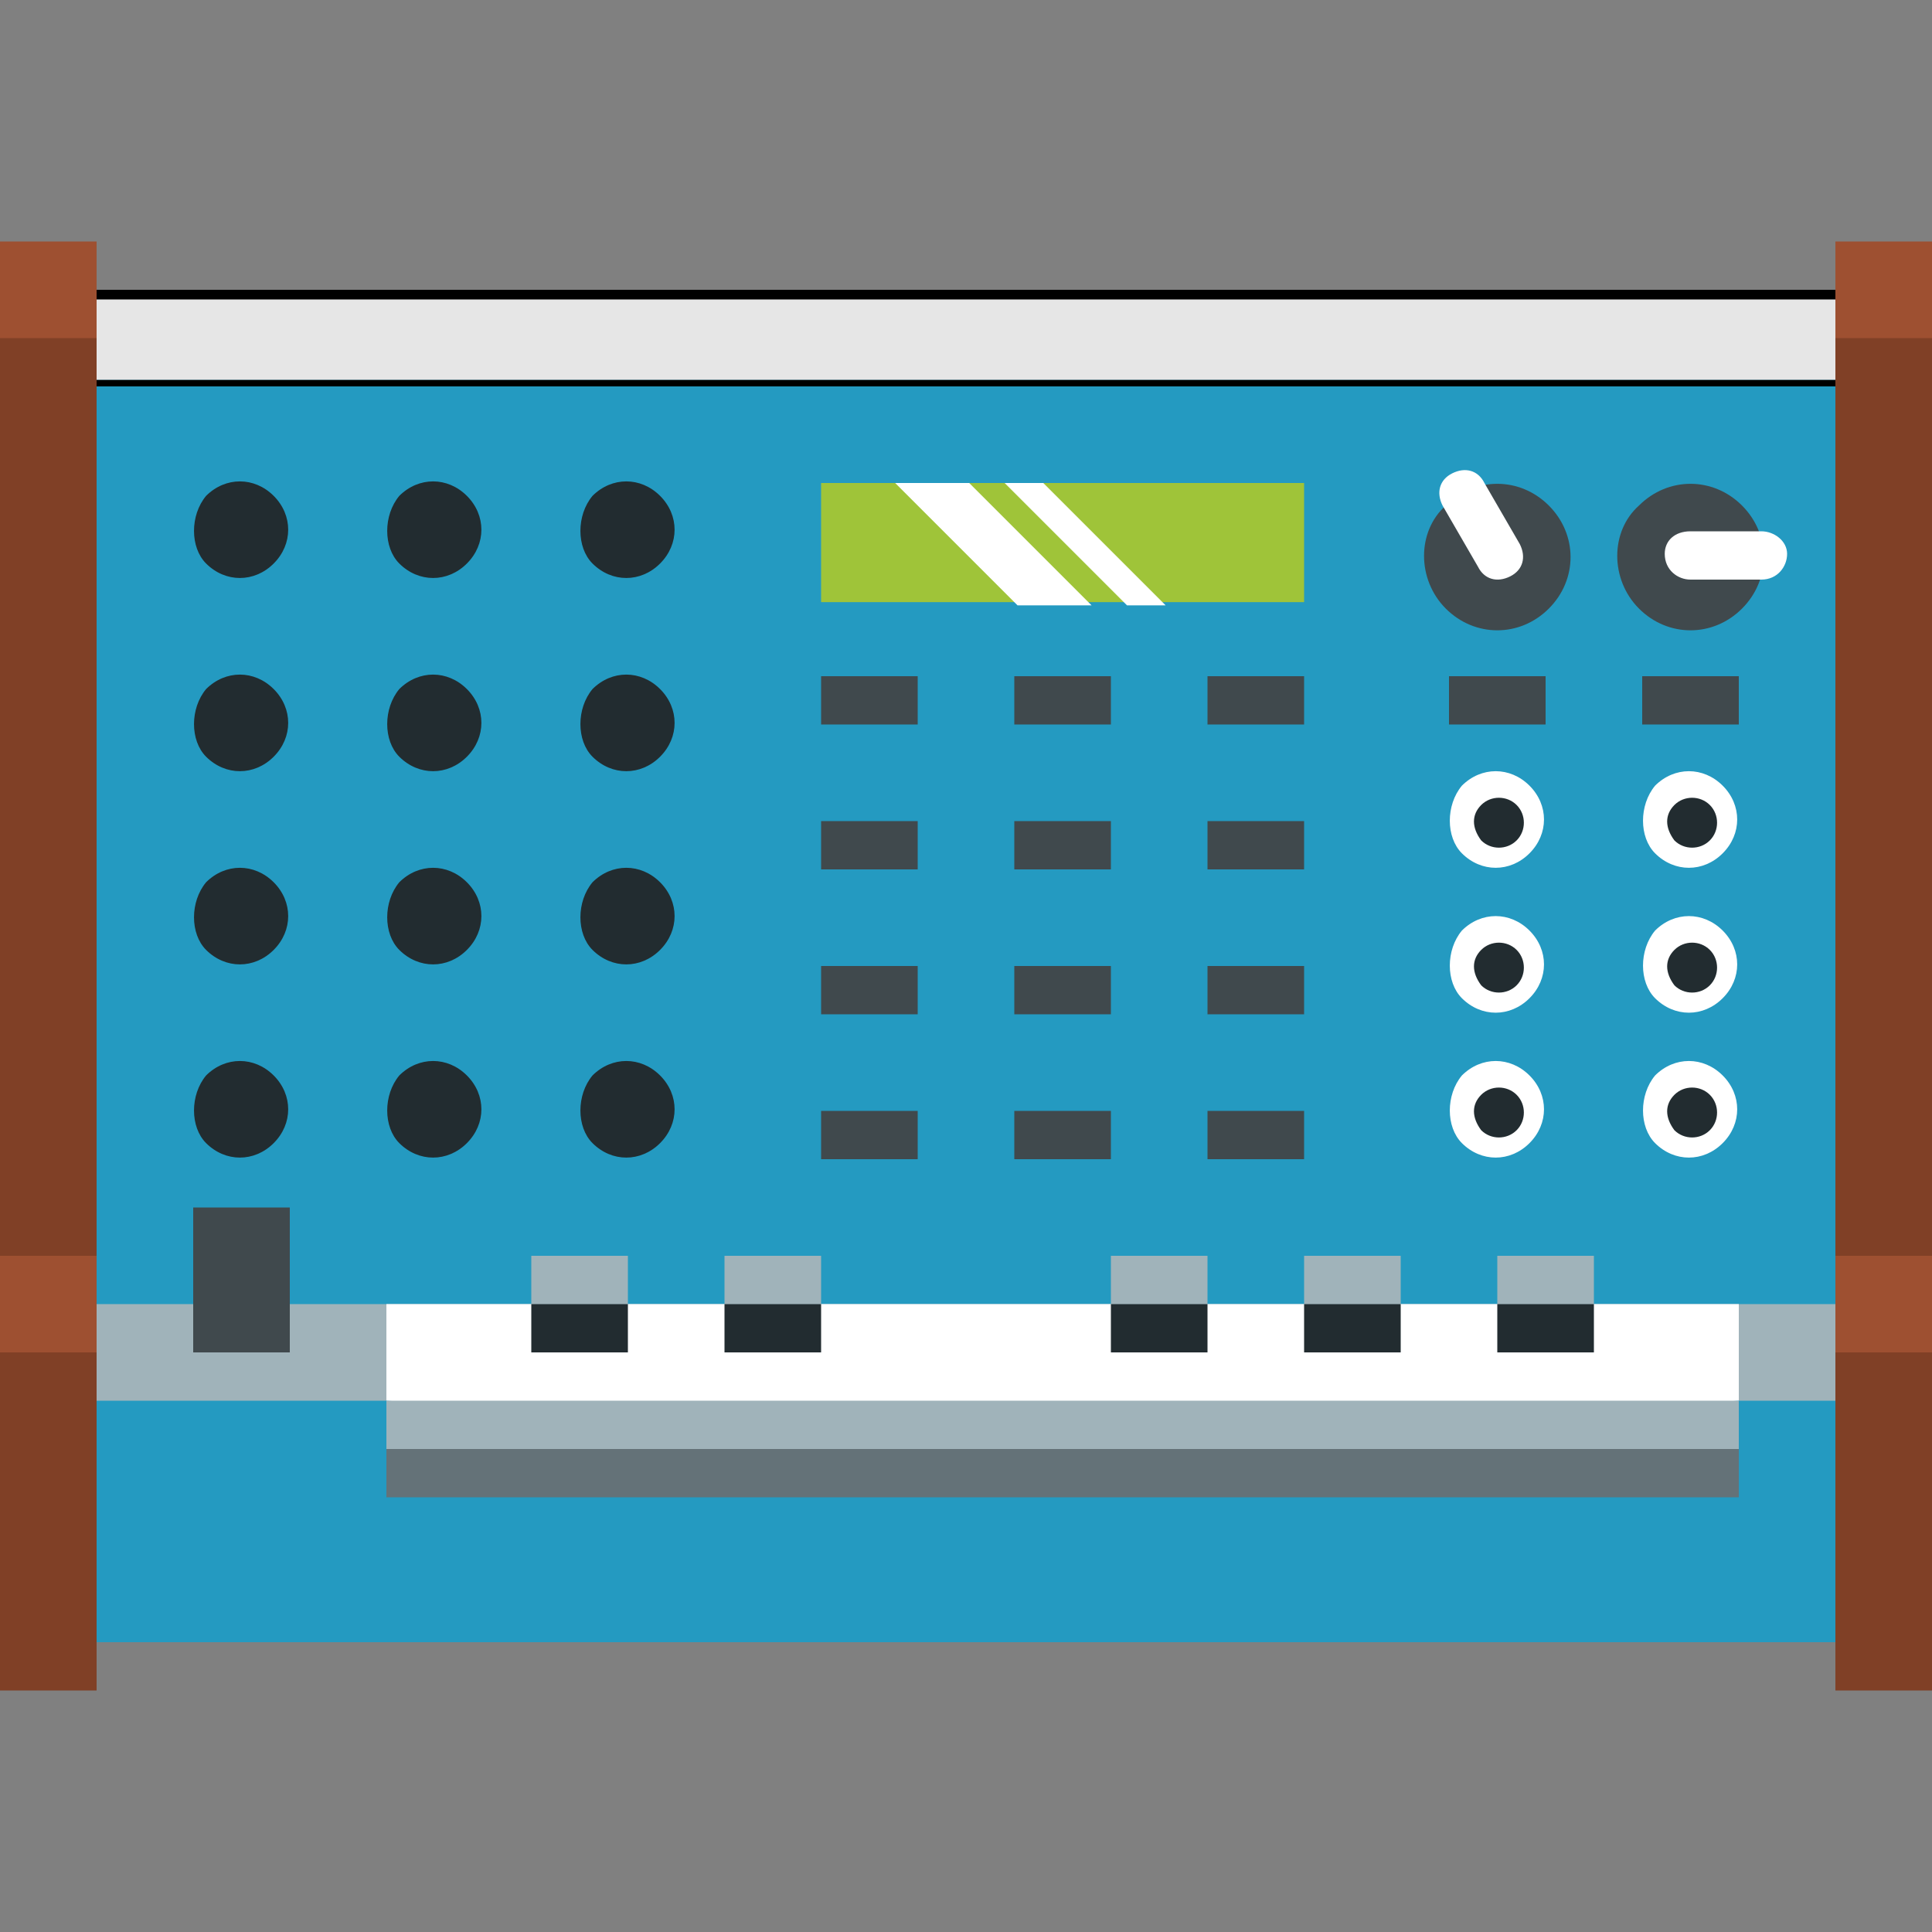 <svg enable-background="new 0 0 60 60" height="60" viewBox="0 0 60 60" width="60" xmlns="http://www.w3.org/2000/svg"><rect x="0" y="0" width="60" height="60" fill="#808080" stroke="none"/><path d="m1.5 46.5h57v-36h-57z" fill="#249ac1"/><path d="m1.6 9.1h56.7v2.7h-56.7z" fill="#e6e6e6"/><path d="m58.2 9.3v2.5h-56.4v-2.5zm.3-.3h-57v3h57z"/><path d="m3 40.5h54v9h-54z" fill="#a0b3ba"/><path d="m54 40.5h-42v4.5h42z" fill="#fff"/><path d="m1.5 43.5h10.5l21 1.5 21-1.5h4.5v7.5h-57z" fill="#249ac1"/><path d="m16.5 40.5h3v-1.5h-3zm30 0h3v-1.5h-3zm-6 0h3v-1.5h-3zm-6 0h3v-1.5h-3zm-12 0h3v-1.5h-3z" fill="#a0b3ba"/><path d="m25.5 15h15v3.7h-15z" fill="#9fc439"/><path d="m54 45.8h-42v-2.3h42z" fill="#a0b3ba"/><path d="m6 42h3v-4.5h-3z" fill="#40494d"/><path d="m6.4 15.4c.6-.6 1.5-.6 2.1 0s.6 1.5 0 2.1-1.5.6-2.1 0c-.5-.5-.5-1.5 0-2.1zm12 18c.6-.6 1.5-.6 2.1 0s.6 1.5 0 2.1-1.5.6-2.1 0c-.5-.5-.5-1.5 0-2.1zm-6 0c.6-.6 1.5-.6 2.1 0s.6 1.5 0 2.1-1.5.6-2.1 0c-.5-.5-.5-1.5 0-2.1zm-6 0c.6-.6 1.5-.6 2.1 0s.6 1.5 0 2.1-1.5.6-2.1 0c-.5-.5-.5-1.5 0-2.1zm12-6c.6-.6 1.5-.6 2.1 0s.6 1.5 0 2.1-1.5.6-2.1 0c-.5-.5-.5-1.5 0-2.1zm-6 0c.6-.6 1.5-.6 2.1 0s.6 1.5 0 2.1-1.5.6-2.1 0c-.5-.5-.5-1.5 0-2.1zm-6 0c.6-.6 1.5-.6 2.1 0s.6 1.5 0 2.1-1.5.6-2.1 0c-.5-.5-.5-1.5 0-2.1zm12-6c.6-.6 1.5-.6 2.1 0s.6 1.5 0 2.1-1.5.6-2.1 0c-.5-.5-.5-1.5 0-2.1zm-6 0c.6-.6 1.5-.6 2.1 0s.6 1.5 0 2.1-1.5.6-2.1 0c-.5-.5-.5-1.5 0-2.1zm-6 0c.6-.6 1.5-.6 2.1 0s.6 1.5 0 2.1-1.5.6-2.1 0c-.5-.5-.5-1.5 0-2.1zm12-6c.6-.6 1.5-.6 2.1 0s.6 1.5 0 2.1-1.5.6-2.1 0c-.5-.5-.5-1.5 0-2.1zm-6 0c.6-.6 1.5-.6 2.1 0s.6 1.5 0 2.1-1.5.6-2.1 0c-.5-.5-.5-1.5 0-2.1z" fill="#222c30"/><path d="m50.9 15.7c.9-.9 2.3-.9 3.2 0s.9 2.3 0 3.2-2.3.9-3.2 0-.9-2.4 0-3.2z" fill="#40494d"/><path d="m45.4 28.9c.6-.6 1.5-.6 2.1 0s.6 1.5 0 2.1-1.5.6-2.1 0c-.5-.5-.5-1.5 0-2.1zm6 4.5c.6-.6 1.5-.6 2.1 0s.6 1.5 0 2.1-1.5.6-2.1 0c-.5-.5-.5-1.5 0-2.1zm-6 0c.6-.6 1.5-.6 2.1 0s.6 1.5 0 2.1-1.5.6-2.1 0c-.5-.5-.5-1.5 0-2.1zm6-9c.6-.6 1.5-.6 2.1 0s.6 1.5 0 2.1-1.5.6-2.1 0c-.5-.5-.5-1.5 0-2.1zm-6 0c.6-.6 1.5-.6 2.1 0s.6 1.5 0 2.1-1.5.6-2.1 0c-.5-.5-.5-1.5 0-2.1zm6 4.5c.6-.6 1.5-.6 2.1 0s.6 1.5 0 2.1-1.5.6-2.1 0c-.5-.5-.5-1.5 0-2.1z" fill="#fff"/><path d="m44.9 15.7c.9-.9 2.3-.9 3.2 0s.9 2.3 0 3.2-2.3.9-3.2 0-.9-2.4 0-3.2z" fill="#40494d"/><path d="m40.5 34.5h-3v1.5h3zm-6 0h-3v1.5h3zm0-13.5h-3v1.5h3zm0 4.5h-3v1.5h3zm0 4.5h-3v1.5h3zm-6 4.5h-3v1.5h3zm0-13.5h-3v1.5h3zm0 4.5h-3v1.5h3zm0 4.5h-3v1.5h3zm12-9h-3v1.5h3zm0 4.5h-3v1.5h3zm0 4.5h-3v1.5h3z" fill="#40494d"/><path d="m52.5 18c-.4 0-.8-.3-.8-.8 0-.4.3-.7.8-.7h2.2c.4 0 .8.3.8.7s-.3.8-.8.8z" fill="#fff"/><path d="m47.2 16.9c.2.4.1.8-.3 1s-.8.1-1-.3l-1.1-1.9c-.2-.4-.1-.8.3-1s.8-.1 1 .3z" fill="#fff"/><path d="m16.5 40.5h3v1.5h-3zm30 0h3v1.5h-3zm-6 0h3v1.5h-3zm-6 0h3v1.5h-3zm-12 0h3v1.5h-3z" fill="#222c30"/><path d="m48 21h-3v1.5h3zm6 0h-3v1.5h3z" fill="#40494d"/><path d="m46 25c.3-.3.8-.3 1.1 0s.3.8 0 1.1-.8.3-1.1 0c-.3-.4-.3-.8 0-1.1zm0 9c.3-.3.8-.3 1.1 0s.3.8 0 1.1-.8.3-1.1 0c-.3-.4-.3-.8 0-1.1zm6 0c.3-.3.8-.3 1.1 0s.3.8 0 1.1-.8.3-1.1 0c-.3-.4-.3-.8 0-1.1zm-6-4.5c.3-.3.8-.3 1.1 0s.3.8 0 1.1-.8.3-1.1 0c-.3-.4-.3-.8 0-1.1zm6 0c.3-.3.8-.3 1.1 0s.3.8 0 1.1-.8.3-1.1 0c-.3-.4-.3-.8 0-1.1zm0-4.5c.3-.3.8-.3 1.1 0s.3.8 0 1.1-.8.3-1.1 0c-.3-.4-.3-.8 0-1.1z" fill="#222c30"/><path d="m27.8 15h2.3l3.8 3.8h-2.3zm3.4 0h1.2l3.8 3.8h-1.2z" fill="#fff"/><path d="m60 9h-3v43.5h3zm-57 0h-3v43.5h3z" fill="#804026"/><path d="m60 42h-3v-3h3zm-57 0h-3v-3h3z" fill="#9e5031"/><path d="m60 10.5h-3v-3h3zm-57 0h-3v-3h3z" fill="#9e5031"/><path d="m54 46.5h-42v-1.5h42z" fill="#647278"/></svg>